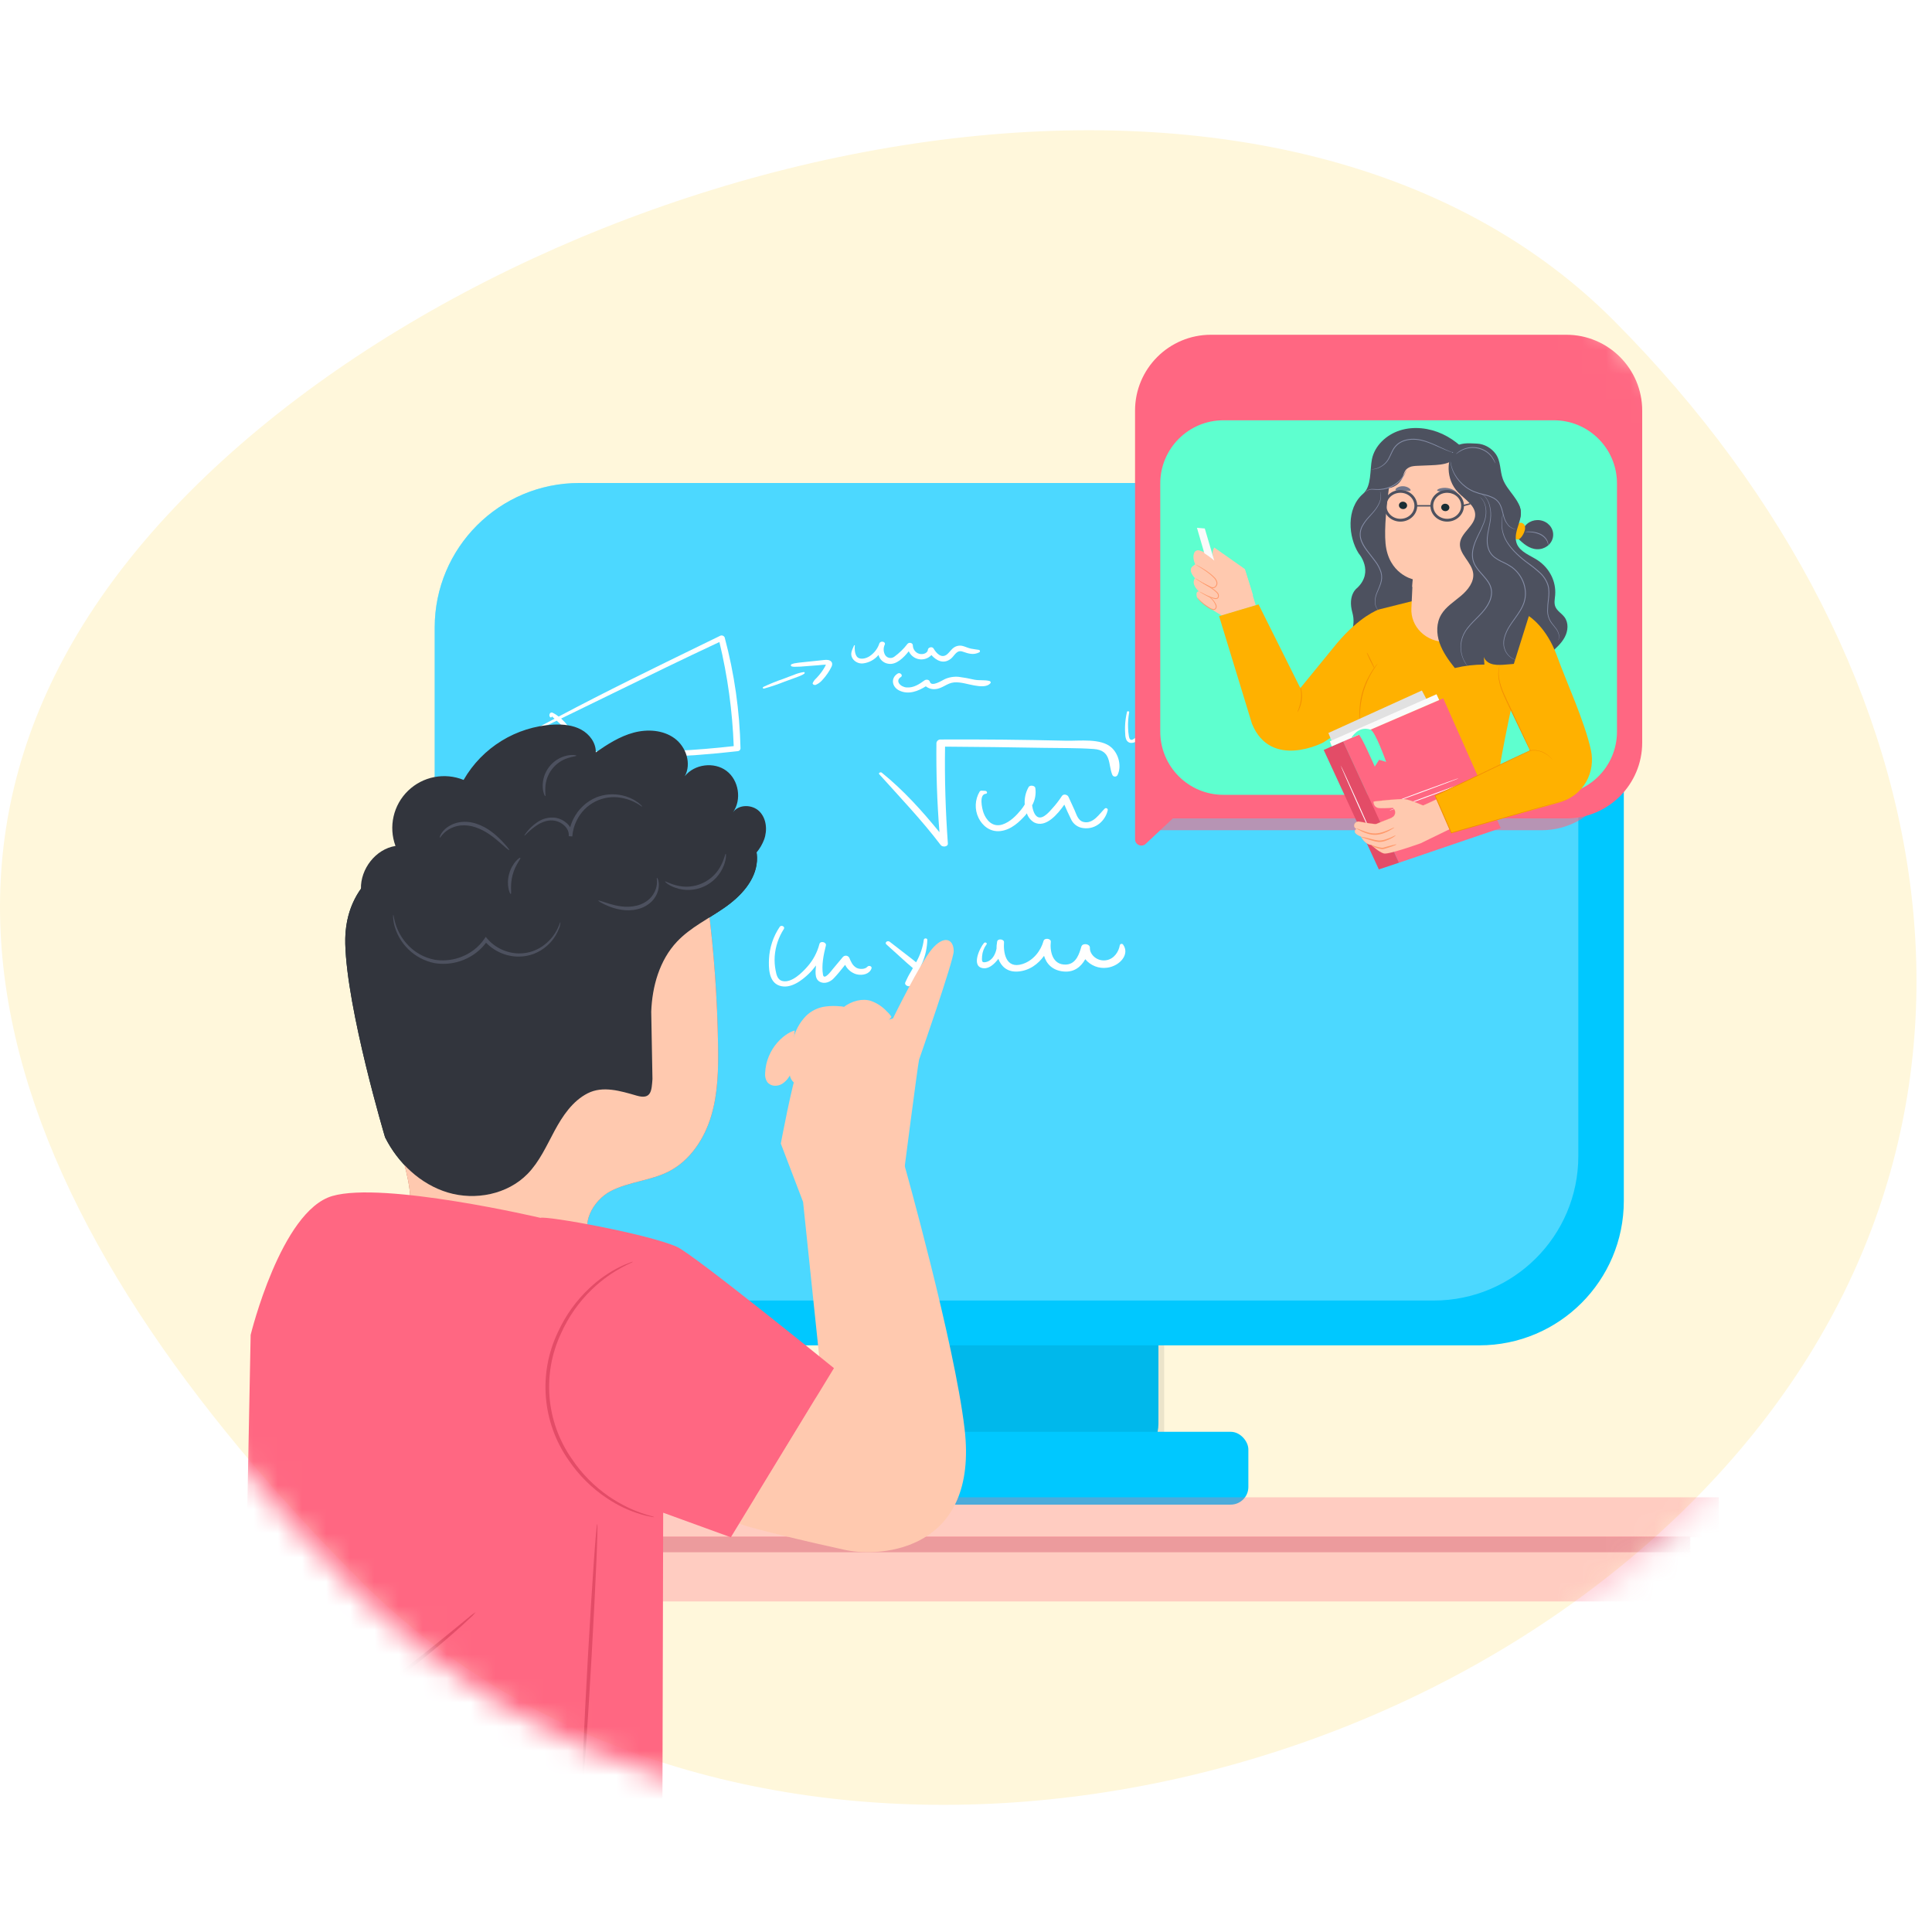 <svg width="80" height="80" viewBox="0 0 80 80" fill="none" xmlns="http://www.w3.org/2000/svg">
<path d="M66.832 13.282C81.17 27.682 84.438 47.754 70.1 62.155C55.763 76.555 29.247 79.837 14.909 65.437C0.572 51.036 -6.487 34.769 7.854 20.368C22.196 5.968 52.495 -1.123 66.832 13.282Z" fill="#FFF7DB"/>
<mask id="mask0" mask-type="alpha" maskUnits="userSpaceOnUse" x="0" y="6" width="80" height="70">
<path d="M66.832 13.889C81.17 28.289 84.438 48.361 70.1 62.761C55.763 77.162 29.247 80.444 14.909 66.043C0.572 51.643 -6.487 35.375 7.854 20.975C22.196 6.574 52.495 -0.516 66.832 13.889Z" fill="#EAF8FF"/>
</mask>
<g mask="url(#mask0)">
<rect x="37.27" y="50.753" width="10.698" height="9.836" rx="1.636" fill="#00C8FF"/>
<rect opacity="0.1" x="37.034" y="52.033" width="11.171" height="10.271" rx="1.636" fill="black" fill-opacity="0.8"/>
<rect x="18" y="20" width="49.239" height="35.708" rx="5.983" fill="#00C8FF"/>
<rect x="33.548" y="59.288" width="18.144" height="3.015" rx="0.73" fill="#00C8FF"/>
<rect x="18" y="20" width="47.355" height="33.852" rx="5.983" fill="white" fill-opacity="0.3"/>
<path d="M46.017 30.948C45.58 30.563 44.714 30.684 44.14 30.671C42.413 30.631 40.685 30.611 38.958 30.621C38.868 30.613 38.788 30.676 38.775 30.765C38.761 31.998 38.803 33.23 38.901 34.46C38.191 33.588 37.421 32.729 36.513 31.995C36.462 31.954 36.362 32.008 36.408 32.059C37.277 33.027 38.176 33.967 38.951 34.99C39.028 35.092 39.259 35.066 39.249 34.928C39.154 33.593 39.11 32.254 39.133 30.917C40.504 30.927 41.874 30.941 43.244 30.967C43.921 30.979 44.609 30.967 45.284 31.014C46.042 31.066 45.877 31.66 46.061 32.091C46.082 32.131 46.122 32.156 46.167 32.157C46.211 32.158 46.253 32.134 46.274 32.094C46.448 31.745 46.334 31.227 46.017 30.948Z" fill="white"/>
<path d="M45.746 33.481C45.535 33.682 45.268 34.136 44.862 34.035C44.629 33.976 44.568 33.701 44.493 33.54C44.409 33.358 44.326 33.176 44.243 32.994C44.202 32.904 44.039 32.859 43.972 32.96C43.855 33.139 43.725 33.309 43.581 33.467C43.477 33.582 43.213 33.913 42.996 33.84C42.825 33.781 42.76 33.508 42.738 33.349C42.861 33.13 42.908 32.875 42.87 32.626C42.853 32.525 42.645 32.496 42.592 32.592C42.468 32.81 42.412 33.062 42.432 33.312C42.388 33.388 42.338 33.459 42.283 33.527C42.098 33.756 41.829 34.038 41.507 34.141C41.083 34.276 40.823 33.934 40.722 33.645C40.666 33.485 40.53 32.898 40.815 32.87C40.903 32.861 40.878 32.753 40.798 32.748C40.747 32.745 40.696 32.742 40.645 32.739C40.615 32.737 40.586 32.751 40.567 32.775C40.367 33.107 40.349 33.518 40.519 33.867C40.669 34.178 40.987 34.464 41.43 34.412C41.875 34.359 42.216 34.027 42.467 33.748C42.486 33.725 42.501 33.701 42.52 33.678C42.571 33.837 42.679 33.971 42.823 34.056C43.304 34.298 43.796 33.713 44.072 33.318C44.159 33.516 44.245 33.714 44.343 33.908C44.43 34.114 44.621 34.259 44.843 34.288C45.401 34.368 45.785 33.943 45.87 33.543C45.873 33.512 45.856 33.484 45.829 33.47C45.802 33.456 45.769 33.461 45.746 33.481Z" fill="white"/>
<path d="M48.23 30.157C48.154 30.104 48.063 30.078 47.97 30.083C47.877 30.078 47.785 30.061 47.696 30.033C47.569 29.991 47.443 29.898 47.428 29.781C47.42 29.666 47.205 29.66 47.207 29.777C47.208 29.786 47.212 29.793 47.212 29.801L47.211 29.802C47.243 29.956 47.237 30.116 47.194 30.268C47.168 30.346 47.128 30.419 47.076 30.482C47.032 30.535 46.935 30.634 46.851 30.635C46.77 30.635 46.753 30.528 46.744 30.478C46.725 30.369 46.715 30.258 46.711 30.146C46.702 29.926 46.718 29.706 46.758 29.489C46.766 29.446 46.676 29.434 46.666 29.477C46.618 29.68 46.591 29.888 46.585 30.096C46.582 30.201 46.585 30.305 46.594 30.408C46.594 30.486 46.611 30.564 46.641 30.636C46.673 30.701 46.733 30.747 46.804 30.761C46.904 30.771 47.003 30.741 47.08 30.677C47.209 30.587 47.307 30.458 47.358 30.308C47.379 30.244 47.395 30.179 47.405 30.113C47.446 30.143 47.489 30.169 47.536 30.19C47.645 30.236 47.761 30.267 47.88 30.28C48 30.295 48.13 30.312 48.228 30.239C48.241 30.23 48.248 30.215 48.249 30.199C48.249 30.183 48.242 30.167 48.23 30.157Z" fill="white"/>
<path d="M35.914 40.033C35.822 40.14 35.595 40.143 35.469 40.077C35.302 39.989 35.229 39.809 35.17 39.663C35.145 39.614 35.098 39.581 35.044 39.574C34.989 39.568 34.935 39.588 34.899 39.63C34.762 39.794 34.624 39.959 34.487 40.123C34.426 40.197 34.122 40.615 34.078 40.36C34.012 39.974 34.102 39.531 34.198 39.153C34.234 39.01 33.968 38.944 33.931 39.088C33.84 39.442 33.664 39.768 33.42 40.04C33.228 40.256 32.796 40.703 32.414 40.625C32.188 40.579 32.15 40.349 32.118 40.189C32.079 39.995 32.066 39.797 32.079 39.6C32.108 39.196 32.239 38.805 32.459 38.465C32.519 38.371 32.349 38.284 32.287 38.378C32.02 38.773 31.866 39.233 31.842 39.709C31.828 40.046 31.816 40.663 32.28 40.816C32.742 40.969 33.225 40.577 33.494 40.318C33.601 40.214 33.699 40.1 33.788 39.979C33.788 39.98 33.788 39.981 33.788 39.982C33.778 40.176 33.71 40.514 33.934 40.646C34.142 40.768 34.386 40.655 34.521 40.513C34.691 40.335 34.843 40.143 34.995 39.952C35.088 40.141 35.256 40.281 35.457 40.341C35.719 40.41 36.014 40.329 36.088 40.097C36.116 40.008 35.976 39.96 35.914 40.033Z" fill="white"/>
<path d="M38.648 40.443C38.591 40.374 38.523 40.314 38.448 40.264C38.371 40.201 38.294 40.138 38.217 40.075C38.189 40.052 38.16 40.029 38.131 40.005C38.152 39.954 38.177 39.904 38.197 39.853C38.322 39.556 38.39 39.238 38.398 38.916C38.398 38.839 38.261 38.838 38.253 38.914C38.21 39.229 38.108 39.533 37.953 39.811C37.947 39.823 37.94 39.835 37.934 39.847C37.877 39.801 37.822 39.755 37.765 39.711L36.841 38.996C36.751 38.926 36.619 39.03 36.702 39.105C36.991 39.366 37.28 39.626 37.568 39.887C37.644 39.955 37.722 40.02 37.8 40.087C37.774 40.132 37.75 40.176 37.725 40.221C37.634 40.368 37.554 40.522 37.485 40.681C37.435 40.812 37.675 40.904 37.757 40.78C37.848 40.632 37.927 40.478 37.995 40.32C38.002 40.304 38.008 40.289 38.015 40.273L38.218 40.446C38.293 40.51 38.367 40.596 38.47 40.626C38.604 40.664 38.705 40.537 38.648 40.443Z" fill="white"/>
<path d="M46.504 39.112C46.486 39.089 46.456 39.078 46.427 39.084C46.398 39.089 46.376 39.111 46.368 39.14C46.329 39.389 46.149 39.693 45.829 39.757C45.45 39.833 45.117 39.541 45.13 39.243C45.136 39.079 44.824 39.033 44.776 39.199C44.697 39.469 44.571 39.915 44.154 39.94C43.558 39.975 43.47 39.347 43.512 39C43.529 38.859 43.249 38.823 43.211 38.961C43.104 39.348 42.806 39.771 42.334 39.92C41.631 40.142 41.544 39.411 41.574 39.018C41.582 38.887 41.323 38.849 41.291 38.982C41.289 38.992 41.289 39.003 41.287 39.013H41.285C41.286 39.016 41.285 39.02 41.285 39.023C41.269 39.109 41.262 39.196 41.264 39.283C41.224 39.481 41.128 39.687 40.952 39.789C40.88 39.831 40.748 39.869 40.693 39.83C40.645 39.797 40.663 39.654 40.666 39.592C40.68 39.415 40.744 39.246 40.851 39.104C40.893 39.045 40.79 38.996 40.743 39.05C40.573 39.244 40.18 40.053 40.738 40.094C40.979 40.112 41.194 39.885 41.312 39.74C41.323 39.727 41.33 39.714 41.339 39.701C41.453 40.01 41.701 40.259 42.147 40.229C42.625 40.196 42.991 39.916 43.232 39.579C43.328 39.907 43.576 40.186 44.046 40.228C44.495 40.268 44.768 40.018 44.939 39.719C45.161 39.987 45.506 40.12 45.851 40.07C46.371 39.998 46.795 39.514 46.504 39.112Z" fill="white"/>
<path fill-rule="evenodd" clip-rule="evenodd" d="M29.927 26.321C29.962 26.333 29.991 26.359 30.007 26.393C30.409 27.895 30.629 29.441 30.663 30.995C30.657 31.051 30.614 31.095 30.559 31.103C28.383 31.355 26.189 31.429 24.001 31.323C24 31.355 23.998 31.388 23.994 31.42C23.962 31.592 23.845 31.822 23.587 31.772C23.57 31.771 23.556 31.759 23.551 31.743C23.546 31.726 23.552 31.709 23.565 31.698C23.687 31.605 23.763 31.463 23.773 31.31C22.823 31.254 21.88 31.163 20.951 31.02C20.916 31.014 20.887 30.99 20.875 30.957C20.863 30.923 20.87 30.886 20.893 30.859C20.917 30.832 20.953 30.82 20.988 30.828C21.914 30.924 22.837 31.009 23.763 31.067C23.735 30.924 23.693 30.785 23.637 30.651C23.553 30.446 23.438 30.255 23.296 30.085C23.221 29.998 23.14 29.917 23.053 29.842C22.957 29.888 22.861 29.935 22.766 29.982C22.645 30.041 22.524 30.101 22.402 30.159C22.344 30.187 22.297 30.115 22.352 30.085C22.47 30.02 22.59 29.957 22.71 29.895C22.794 29.851 22.878 29.806 22.962 29.762C22.925 29.729 22.888 29.696 22.851 29.663L22.849 29.667C22.858 29.704 22.801 29.723 22.776 29.692C22.739 29.645 22.739 29.578 22.778 29.532C22.804 29.503 22.846 29.494 22.882 29.512C22.971 29.555 23.056 29.609 23.133 29.671C25.093 28.63 27.106 27.649 29.114 26.671C29.349 26.556 29.585 26.442 29.82 26.327C29.853 26.311 29.892 26.308 29.927 26.321ZM23.99 31.081C24.552 31.113 25.115 31.138 25.682 31.143C27.252 31.154 28.822 31.071 30.382 30.895C30.328 29.442 30.129 27.998 29.789 26.585C28.304 27.277 26.838 27.995 25.372 28.712C24.661 29.06 23.949 29.408 23.236 29.753C23.334 29.844 23.425 29.941 23.509 30.045C23.675 30.246 23.805 30.474 23.893 30.719C23.937 30.836 23.969 30.957 23.99 31.081Z" fill="white"/>
<path d="M33.282 27.829C33.136 27.85 32.994 27.891 32.859 27.95C32.72 27.999 32.584 28.053 32.447 28.106C32.161 28.202 31.88 28.316 31.607 28.445C31.566 28.466 31.588 28.524 31.639 28.512C31.928 28.432 32.213 28.336 32.491 28.224C32.629 28.174 32.769 28.126 32.906 28.073C33.04 28.02 33.202 27.975 33.31 27.889C33.321 27.878 33.325 27.862 33.318 27.848C33.312 27.834 33.297 27.826 33.282 27.829Z" fill="white"/>
<path d="M34.369 27.356C34.272 27.303 34.148 27.327 34.042 27.338C33.902 27.353 33.762 27.367 33.622 27.382C33.482 27.397 33.342 27.411 33.202 27.426C33.132 27.433 33.063 27.44 32.994 27.452C32.919 27.458 32.846 27.475 32.776 27.503C32.73 27.529 32.737 27.581 32.789 27.598C32.844 27.611 32.9 27.614 32.956 27.609C33.016 27.609 33.076 27.608 33.136 27.604C33.257 27.595 33.377 27.585 33.498 27.576L33.859 27.549C33.969 27.54 34.086 27.522 34.197 27.524L34.2 27.524C34.184 27.561 34.166 27.596 34.145 27.631C34.1 27.709 34.051 27.783 33.997 27.855C33.944 27.925 33.888 27.992 33.828 28.056C33.796 28.089 33.761 28.121 33.731 28.155C33.702 28.192 33.677 28.232 33.657 28.274C33.624 28.336 33.723 28.381 33.783 28.357C33.891 28.31 33.985 28.238 34.06 28.148C34.135 28.067 34.204 27.981 34.266 27.89C34.326 27.803 34.38 27.712 34.427 27.617C34.473 27.526 34.48 27.417 34.369 27.356Z" fill="white"/>
<path d="M40.529 26.909C40.422 26.891 40.313 26.88 40.207 26.859C40.089 26.835 39.995 26.785 39.883 26.754C39.761 26.717 39.63 26.733 39.521 26.799C39.4 26.872 39.335 26.988 39.236 27.078C38.992 27.301 38.769 27.046 38.657 26.853C38.6 26.755 38.431 26.807 38.422 26.901C38.407 27.071 38.167 27.126 38.012 27.053C37.882 26.992 37.799 26.862 37.799 26.718C37.795 26.62 37.641 26.58 37.575 26.664C37.42 26.866 37.236 27.045 37.03 27.194C36.963 27.244 36.877 27.259 36.798 27.235C36.718 27.211 36.655 27.151 36.627 27.073C36.575 26.949 36.579 26.809 36.638 26.688C36.68 26.568 36.47 26.522 36.416 26.634C36.345 26.854 36.202 27.042 36.011 27.17C35.864 27.27 35.588 27.342 35.473 27.177C35.394 27.062 35.38 26.859 35.397 26.729C35.399 26.713 35.371 26.711 35.365 26.725C35.292 26.907 35.184 27.064 35.297 27.258C35.39 27.405 35.559 27.488 35.732 27.471C35.985 27.442 36.216 27.316 36.377 27.12C36.426 27.314 36.588 27.458 36.786 27.485C37.117 27.541 37.424 27.226 37.63 26.967C37.708 27.141 37.868 27.265 38.057 27.297C38.245 27.329 38.437 27.264 38.568 27.125C38.768 27.351 39.07 27.52 39.376 27.274C39.53 27.15 39.61 26.896 39.861 26.982C40.099 27.064 40.302 27.134 40.544 27.015C40.567 27.006 40.581 26.981 40.578 26.956C40.575 26.931 40.554 26.912 40.529 26.909Z" fill="white"/>
<path d="M40.968 28.196C40.77 28.148 40.551 28.184 40.345 28.144C40.132 28.094 39.917 28.055 39.7 28.027C39.5 28.008 39.298 28.041 39.115 28.125C39.003 28.178 38.565 28.465 38.502 28.225C38.48 28.142 38.352 28.121 38.28 28.174C38.078 28.322 37.833 28.488 37.542 28.466C37.286 28.447 37.05 28.195 37.306 28.032C37.404 27.97 37.277 27.827 37.176 27.888C36.873 28.069 36.924 28.444 37.242 28.596C37.622 28.777 38.021 28.618 38.336 28.419C38.446 28.506 38.587 28.548 38.727 28.534C39.024 28.514 39.214 28.281 39.508 28.257C39.792 28.234 40.07 28.337 40.343 28.383C40.565 28.421 40.864 28.464 41.012 28.29C41.041 28.256 41.014 28.207 40.968 28.196Z" fill="white"/>
<path opacity="0.3" d="M14.997 96.243H14L17.368 65.625H20.142L14.997 96.243Z" fill="#E34C67"/>
<path d="M73.789 96.243H74.786L71.417 65.625H68.644L73.789 96.243Z" fill="#E34C67"/>
<rect opacity="0.3" x="15.793" y="63.63" width="54.2" height="2.683" fill="#FF6782"/>
<g style="mix-blend-mode:multiply" opacity="0.3">
<rect x="15.793" y="63.63" width="54.2" height="0.645" fill="#BF2449"/>
</g>
<rect opacity="0.3" x="14.613" y="62" width="56.56" height="1.656" fill="#FF6782"/>
<path d="M16.988 49.589C16.918 47.878 15.436 44.794 14.829 41.763C14.519 40.214 14.335 38.836 15.333 37.612C16.18 36.573 17.363 35.872 18.529 35.21C20.386 34.156 22.346 33.12 24.477 33.004C25.866 32.928 27.365 33.316 28.252 34.387C28.98 35.267 29.188 36.456 29.331 37.59C29.57 39.474 29.704 41.371 29.733 43.27C29.749 44.257 29.733 45.26 29.45 46.206C29.168 47.152 28.583 48.046 27.706 48.5C26.951 48.891 26.05 48.926 25.294 49.318C24.538 49.709 23.981 50.759 24.543 51.399L19.545 52.765L16.988 49.589Z" fill="#B66955"/>
<path d="M15.945 47.093C16.477 48.154 17.408 49.039 18.545 49.38C19.682 49.72 21.014 49.458 21.844 48.609C22.336 48.106 22.628 47.447 22.961 46.828C23.295 46.208 23.709 45.588 24.337 45.27C24.964 44.952 25.852 45.053 26.216 45.656C26.332 45.849 26.404 46.094 26.605 46.195C26.857 46.322 27.176 46.128 27.284 45.867C27.392 45.607 27.35 45.311 27.304 45.033C27.132 43.993 26.928 42.948 26.966 41.895C27.004 40.842 27.31 39.758 28.033 38.991C28.589 38.402 29.34 38.045 30.004 37.581C30.668 37.117 31.288 36.461 31.343 35.653C31.393 34.931 30.971 34.248 30.436 33.761C29.267 32.699 24.685 31.88 23.221 32.474C23.221 32.474 17.068 35.15 16.765 35.365C16.462 35.58 14.233 36.362 14.297 39.078C14.361 41.794 15.945 47.093 15.945 47.093Z" fill="#1A2E35"/>
<path d="M16.988 49.589C16.918 47.878 15.436 44.794 14.829 41.763C14.519 40.214 14.335 38.836 15.333 37.612C16.18 36.573 17.363 35.872 18.529 35.21C20.386 34.156 22.346 33.12 24.477 33.004C25.866 32.928 27.365 33.316 28.252 34.387C28.98 35.267 29.188 36.456 29.331 37.59C29.57 39.474 29.704 41.371 29.733 43.27C29.749 44.257 29.733 45.26 29.45 46.206C29.168 47.152 28.583 48.046 27.706 48.5C26.951 48.891 26.05 48.926 25.294 49.318C24.538 49.709 23.981 50.759 24.543 51.399L19.545 52.765L16.988 49.589Z" fill="#FFC9AF"/>
<path d="M31.445 33.598C31.151 33.304 30.588 33.295 30.351 33.637C30.721 33.114 30.594 32.304 30.081 31.919C29.568 31.534 28.756 31.638 28.356 32.14C28.643 31.623 28.41 30.922 27.933 30.573C27.456 30.224 26.805 30.184 26.234 30.338C25.663 30.491 25.155 30.817 24.67 31.155C24.682 30.763 24.413 30.401 24.068 30.213C23.724 30.025 23.317 29.987 22.925 30.004C21.374 30.087 19.971 30.949 19.197 32.295C18.409 31.976 17.507 32.152 16.896 32.744C16.286 33.335 16.082 34.231 16.376 35.029C15.553 35.159 14.924 35.983 14.946 36.804C14.56 37.347 14.274 38.081 14.297 39.078C14.361 41.794 15.945 47.093 15.945 47.093C16.477 48.154 17.408 49.039 18.545 49.38C19.682 49.72 21.014 49.458 21.844 48.609C22.336 48.106 22.628 47.447 22.961 46.828C23.295 46.208 23.709 45.588 24.337 45.27C24.964 44.952 25.689 45.172 26.364 45.368C26.98 45.547 26.98 45.148 27.017 44.681L26.966 41.895C27.004 40.842 27.31 39.758 28.033 38.991C28.589 38.402 29.34 38.045 30.004 37.581C30.668 37.117 31.288 36.461 31.343 35.653C31.35 35.535 31.344 35.417 31.327 35.3C31.46 35.141 31.566 34.96 31.64 34.765C31.782 34.374 31.739 33.893 31.445 33.598Z" fill="#32353D"/>
<path d="M23.207 38.182C23.203 38.285 23.179 38.385 23.135 38.477C23.031 38.74 22.866 38.975 22.653 39.161C22.331 39.45 21.914 39.611 21.481 39.611C20.937 39.611 20.42 39.376 20.062 38.965L20.181 38.959C20.056 39.144 19.902 39.308 19.725 39.444C19.234 39.823 18.607 39.981 17.995 39.881C17.158 39.714 16.498 39.07 16.311 38.238C16.292 38.15 16.281 38.061 16.278 37.971C16.276 37.91 16.278 37.878 16.283 37.877C16.297 37.876 16.306 38.005 16.368 38.224C16.458 38.531 16.614 38.816 16.824 39.057C17.131 39.417 17.553 39.66 18.018 39.744C18.591 39.829 19.174 39.677 19.633 39.325C19.797 39.198 19.94 39.047 20.057 38.876L20.113 38.793L20.177 38.869C20.506 39.248 20.98 39.47 21.482 39.479C21.886 39.485 22.279 39.345 22.589 39.085C22.798 38.914 22.967 38.699 23.086 38.456C23.169 38.283 23.195 38.179 23.207 38.182Z" fill="#4D515F"/>
<path d="M27.203 36.345C27.214 36.334 27.33 36.521 27.259 36.839C27.215 37.021 27.122 37.189 26.99 37.323C26.826 37.484 26.62 37.596 26.396 37.648C25.921 37.764 25.485 37.637 25.207 37.527C24.924 37.412 24.767 37.309 24.775 37.292C24.785 37.271 24.959 37.339 25.242 37.426C25.523 37.508 25.932 37.607 26.36 37.501C26.558 37.456 26.741 37.36 26.892 37.223C27.012 37.109 27.103 36.967 27.156 36.81C27.246 36.536 27.177 36.35 27.203 36.345Z" fill="#4D515F"/>
<path d="M30.051 35.352C30.067 35.352 30.084 35.549 29.971 35.84C29.66 36.64 28.769 37.047 27.96 36.759C27.666 36.654 27.528 36.512 27.539 36.5C27.553 36.479 27.709 36.585 27.991 36.657C28.744 36.866 29.539 36.503 29.874 35.797C30.004 35.536 30.026 35.348 30.051 35.352Z" fill="#4D515F"/>
<path d="M26.592 33.398C26.576 33.426 26.305 33.139 25.73 33.037C24.973 32.896 24.216 33.279 23.881 33.972C23.777 34.178 23.715 34.402 23.698 34.632L23.551 34.62C23.582 34.293 23.269 34.045 22.999 33.99C22.721 33.926 22.457 34.036 22.272 34.146C21.898 34.388 21.734 34.619 21.715 34.6C21.709 34.594 21.744 34.535 21.823 34.437C21.938 34.295 22.071 34.17 22.22 34.066C22.451 33.894 22.741 33.822 23.026 33.864C23.199 33.899 23.358 33.981 23.485 34.102C23.634 34.239 23.712 34.434 23.698 34.635L23.551 34.624C23.566 34.373 23.632 34.128 23.746 33.904C23.946 33.505 24.281 33.19 24.693 33.017C25.029 32.885 25.397 32.855 25.75 32.932C25.985 32.981 26.208 33.078 26.403 33.218C26.539 33.319 26.597 33.392 26.592 33.398Z" fill="#4D515F"/>
<path d="M23.865 31.292C23.865 31.316 23.726 31.32 23.523 31.387C22.981 31.554 22.603 32.045 22.581 32.612C22.569 32.826 22.601 32.961 22.578 32.967C22.561 32.973 22.49 32.845 22.474 32.612C22.437 31.977 22.872 31.411 23.495 31.283C23.724 31.239 23.867 31.274 23.865 31.292Z" fill="#4D515F"/>
<path d="M18.21 34.686C18.194 34.685 18.241 34.467 18.508 34.264C18.664 34.149 18.846 34.074 19.038 34.044C19.272 34.011 19.511 34.034 19.734 34.111C20.211 34.27 20.546 34.583 20.765 34.805C20.983 35.033 21.101 35.187 21.087 35.201C21.071 35.217 20.925 35.087 20.691 34.882C20.457 34.683 20.126 34.4 19.687 34.255C19.485 34.185 19.27 34.16 19.057 34.182C18.884 34.203 18.717 34.261 18.569 34.352C18.313 34.512 18.232 34.7 18.21 34.686Z" fill="#4D515F"/>
<path d="M21.151 37.017C21.116 37.037 20.954 36.661 21.079 36.198C21.199 35.733 21.526 35.486 21.546 35.521C21.578 35.552 21.331 35.819 21.225 36.236C21.111 36.652 21.194 37.006 21.151 37.017Z" fill="#4D515F"/>
<path d="M37.45 48.237L33.237 49.607L34.045 57.351L33.747 57.94L30.617 63.074C30.561 63.163 33.792 63.922 35.011 64.183C36.529 64.507 40.536 64.183 39.94 59.151C39.519 55.593 37.45 48.237 37.45 48.237Z" fill="#FFC9AF"/>
<path d="M32.908 42.679C32.233 43.017 31.792 43.693 31.756 44.447C31.745 44.55 31.765 44.654 31.813 44.746C31.915 44.908 32.154 44.932 32.326 44.85C32.499 44.769 32.621 44.611 32.736 44.459" fill="#FFC9AF"/>
<g style="mix-blend-mode:multiply">
<path d="M32.736 44.459C32.744 44.465 32.722 44.512 32.671 44.591C32.598 44.708 32.5 44.807 32.384 44.881C32.297 44.933 32.197 44.96 32.095 44.958C31.97 44.959 31.851 44.903 31.771 44.806C31.699 44.696 31.668 44.563 31.683 44.432C31.688 44.304 31.705 44.178 31.734 44.053C31.838 43.615 32.082 43.224 32.428 42.937C32.695 42.722 32.903 42.664 32.908 42.679C32.92 42.702 32.734 42.793 32.499 43.017C32.195 43.308 31.981 43.679 31.882 44.088C31.855 44.203 31.838 44.32 31.831 44.438C31.816 44.536 31.834 44.637 31.883 44.723C31.986 44.862 32.209 44.854 32.333 44.787C32.443 44.726 32.541 44.648 32.625 44.554C32.689 44.488 32.728 44.452 32.736 44.459Z" fill="#FFC9AF"/>
</g>
<path d="M35.38 42.697C35.38 42.697 33.306 43.526 33.051 44.194C32.796 44.862 32.332 47.353 32.332 47.353L33.252 49.765L37.379 48.942C37.379 48.942 38.012 44.024 38.057 43.878C38.057 43.878 39.494 39.762 39.491 39.384C39.487 38.874 39.086 38.707 38.587 39.301C38.089 39.896 36.977 42.168 36.977 42.168L35.38 42.697Z" fill="#FFC9AF"/>
<path d="M34.993 41.709C34.573 41.684 34.131 41.677 33.757 41.87C33.398 42.056 33.148 42.409 33.003 42.787C32.859 43.164 32.808 43.571 32.758 43.972C32.721 44.274 32.708 44.638 32.952 44.819C33.075 44.91 33.236 44.93 33.376 44.871C33.517 44.813 33.617 44.685 33.639 44.534" fill="#FFC9AF"/>
<g style="mix-blend-mode:multiply">
<path d="M33.638 44.534C33.646 44.533 33.659 44.621 33.579 44.748C33.528 44.825 33.455 44.885 33.369 44.919C33.252 44.964 33.121 44.961 33.006 44.912C32.866 44.848 32.76 44.727 32.717 44.579C32.672 44.421 32.658 44.255 32.675 44.092C32.703 43.732 32.76 43.375 32.846 43.024C32.935 42.664 33.117 42.333 33.376 42.067C33.595 41.852 33.878 41.716 34.182 41.677C34.38 41.651 34.58 41.648 34.779 41.669C34.852 41.669 34.925 41.682 34.993 41.709C34.994 41.74 34.679 41.701 34.2 41.782C33.924 41.831 33.67 41.965 33.474 42.166C33.24 42.419 33.074 42.729 32.992 43.065C32.909 43.406 32.849 43.753 32.814 44.103C32.795 44.249 32.802 44.398 32.836 44.541C32.865 44.659 32.943 44.758 33.05 44.815C33.215 44.896 33.414 44.853 33.532 44.713C33.572 44.656 33.607 44.596 33.638 44.534Z" fill="#FFC9AF"/>
</g>
<path d="M36.914 42.11C36.648 41.842 36.36 41.562 35.992 41.482C35.593 41.396 35.172 41.569 34.87 41.845C34.569 42.12 34.368 42.486 34.189 42.853C34.039 43.158 33.9 43.469 33.772 43.785C33.696 43.952 33.645 44.129 33.621 44.311C33.597 44.495 33.648 44.68 33.763 44.826C33.944 45.035 34.278 45.063 34.525 44.938C34.768 44.799 34.948 44.572 35.03 44.305" fill="#FFC9AF"/>
<g style="mix-blend-mode:multiply">
<path d="M35.03 44.305C35.037 44.307 35.022 44.412 34.933 44.581C34.809 44.834 34.572 45.012 34.295 45.06C34.095 45.092 33.892 45.032 33.742 44.895C33.586 44.724 33.517 44.49 33.556 44.261C33.597 44.028 33.672 43.802 33.778 43.59C33.876 43.37 33.977 43.143 34.081 42.909C34.293 42.45 34.545 42.005 34.91 41.72C35.269 41.434 35.721 41.337 36.059 41.444C36.315 41.534 36.545 41.686 36.727 41.886C36.801 41.951 36.864 42.026 36.914 42.11C36.832 42.059 36.756 41.998 36.687 41.93C36.499 41.755 36.275 41.625 36.031 41.547C35.726 41.464 35.324 41.561 34.997 41.829C34.667 42.096 34.428 42.518 34.217 42.975C34.114 43.205 34.013 43.429 33.915 43.647C33.812 43.847 33.738 44.059 33.695 44.279C33.657 44.466 33.708 44.661 33.831 44.806C33.952 44.92 34.118 44.975 34.283 44.954C34.597 44.923 34.784 44.694 34.882 44.551C34.983 44.398 35.018 44.3 35.03 44.305Z" fill="#FFC9AF"/>
</g>
<path d="M35.462 45.874C35.371 45.403 35.281 44.931 35.19 44.459C34.667 44.376 34.174 44.164 33.754 43.843C33.614 43.469 33.81 43.233 34.324 43.088C34.839 42.944 36.491 43.182 36.672 43.28C37.303 43.621 37.378 44.503 37.469 45.215" fill="#FFC9AF"/>
<g style="mix-blend-mode:multiply">
<path d="M37.468 45.215C37.432 45.106 37.408 44.994 37.396 44.881C37.352 44.578 37.278 44.279 37.176 43.991C37.103 43.798 36.99 43.624 36.843 43.48C36.764 43.404 36.669 43.348 36.565 43.314C36.452 43.285 36.328 43.262 36.201 43.242C35.653 43.148 35.096 43.11 34.54 43.13C34.329 43.148 34.126 43.218 33.948 43.335C33.872 43.385 33.816 43.462 33.791 43.55C33.776 43.64 33.786 43.733 33.821 43.818L33.797 43.786C34.207 44.102 34.688 44.313 35.198 44.403L35.238 44.41L35.245 44.448C35.314 44.861 35.372 45.21 35.419 45.488C35.457 45.735 35.472 45.872 35.461 45.874C35.45 45.877 35.414 45.743 35.358 45.5C35.298 45.224 35.223 44.879 35.134 44.469L35.181 44.514C34.646 44.437 34.14 44.225 33.709 43.9L33.693 43.888L33.686 43.868C33.64 43.757 33.627 43.636 33.648 43.518C33.679 43.394 33.754 43.287 33.859 43.215C34.058 43.081 34.287 42.999 34.526 42.979C35.095 42.958 35.665 43 36.224 43.105C36.353 43.127 36.478 43.152 36.602 43.186C36.725 43.227 36.837 43.296 36.928 43.388C37.085 43.548 37.204 43.741 37.276 43.953C37.372 44.251 37.432 44.56 37.455 44.873C37.473 44.986 37.477 45.101 37.468 45.215Z" fill="#FFC9AF"/>
</g>
<g style="mix-blend-mode:multiply">
<path d="M35.029 45.38C35.026 45.403 34.876 45.393 34.642 45.428C34.028 45.512 33.489 45.883 33.193 46.427C33.077 46.633 33.033 46.777 33.01 46.772C32.992 46.768 33 46.611 33.097 46.38C33.364 45.762 33.96 45.351 34.632 45.322C34.883 45.313 35.032 45.362 35.029 45.38Z" fill="#FFC9AF"/>
</g>
<g style="mix-blend-mode:multiply">
<path d="M36.578 58.635C36.557 58.673 35.986 58.402 35.268 58.1C34.551 57.796 33.957 57.577 33.97 57.535C33.982 57.497 34.602 57.654 35.327 57.961C36.052 58.266 36.597 58.6 36.578 58.635Z" fill="#FFC9AF"/>
</g>
<path d="M22.377 50.428C22.643 50.339 26.818 51.09 28.032 51.63C28.719 51.935 34.532 56.652 34.532 56.652L30.262 63.656L27.461 62.638L27.429 74.89L10 74.844L10.379 55.276C10.379 55.276 11.63 50.145 13.757 49.525C15.884 48.904 22.377 50.428 22.377 50.428Z" fill="#FF6782"/>
<path d="M27.081 62.821C27.032 62.821 26.984 62.814 26.938 62.8C26.802 62.776 26.667 62.744 26.535 62.703C26.045 62.557 25.58 62.338 25.155 62.054C24.52 61.636 23.973 61.096 23.547 60.465C22.448 58.903 22.28 56.869 23.108 55.148C23.425 54.456 23.875 53.833 24.433 53.316C24.806 52.966 25.229 52.674 25.688 52.449C25.811 52.388 25.939 52.334 26.069 52.288C26.113 52.267 26.159 52.252 26.207 52.244C26.232 52.283 25.432 52.508 24.507 53.394C23.971 53.911 23.539 54.526 23.235 55.205C22.443 56.885 22.606 58.86 23.663 60.387C24.075 61.008 24.602 61.544 25.215 61.966C26.273 62.687 27.099 62.778 27.081 62.821Z" fill="#E34C67"/>
<path d="M24.115 74.016C24.073 74.013 24.177 71.569 24.347 68.556C24.517 65.542 24.689 63.101 24.73 63.103C24.772 63.106 24.668 65.55 24.498 68.564C24.328 71.577 24.157 74.018 24.115 74.016Z" fill="#E34C67"/>
<path d="M19.695 66.759C19.622 66.853 19.54 66.939 19.449 67.014C19.285 67.172 19.041 67.393 18.734 67.662C18.122 68.198 17.254 68.915 16.259 69.658C15.263 70.402 14.329 71.03 13.641 71.465C13.296 71.682 13.015 71.853 12.817 71.966C12.719 72.031 12.613 72.086 12.502 72.128C12.589 72.047 12.684 71.976 12.786 71.916C13 71.77 13.266 71.59 13.582 71.375C14.254 70.919 15.175 70.278 16.169 69.537C17.161 68.796 18.037 68.095 18.665 67.58C18.961 67.338 19.21 67.134 19.41 66.97C19.497 66.889 19.592 66.819 19.695 66.759V66.759Z" fill="#E34C67"/>
<g opacity="0.6" filter="url(#filter0_f)">
<path d="M48.044 31.289C48.044 29.555 49.449 28.149 51.184 28.149H63.842C65.562 28.149 66.956 29.543 66.956 31.263C66.956 32.983 65.562 34.377 63.842 34.377H48.044V31.289Z" fill="#FF6782"/>
</g>
<path fill-rule="evenodd" clip-rule="evenodd" d="M50.14 13.862C48.406 13.862 47 15.268 47 17.002V33.889H64.86C66.594 33.889 68 32.483 68 30.748V17.002C68 15.268 66.594 13.862 64.86 13.862H50.14ZM47 33.889H48.565L47.441 34.942C47.273 35.098 47 34.98 47 34.751V33.889Z" fill="#FF6782"/>
<path d="M48.044 20.02C48.044 18.575 49.215 17.403 50.66 17.403H64.34C65.785 17.403 66.956 18.575 66.956 20.02V30.295C66.956 31.74 65.785 32.912 64.34 32.912H50.66C49.215 32.912 48.044 31.74 48.044 30.295V20.02Z" fill="#5EFFCF"/>
<path d="M63.099 21.855C63.249 21.591 63.583 21.47 63.884 21.57C64.185 21.67 64.363 21.961 64.302 22.254C64.241 22.548 63.96 22.755 63.641 22.742C63.323 22.729 63.066 22.505 62.849 22.287" fill="#4D515F"/>
<path d="M62.846 21.744C62.852 21.712 62.873 21.684 62.902 21.666C62.931 21.647 62.967 21.641 63.001 21.648C63.07 21.665 63.124 21.716 63.141 21.781C63.156 21.846 63.153 21.913 63.132 21.976C63.104 22.075 63.055 22.167 62.989 22.249C62.944 22.304 62.871 22.359 62.802 22.334C62.729 22.307 62.718 22.216 62.725 22.143C62.742 21.977 62.793 21.816 62.875 21.669" fill="#FFB100"/>
<path d="M61.052 19.101C60.712 18.634 60.269 18.223 59.729 17.972C59.189 17.721 58.545 17.641 57.973 17.821C57.401 18.001 56.921 18.459 56.809 19.015C56.721 19.454 56.797 20.139 56.446 20.443C55.727 21.064 55.835 22.241 56.258 22.913C56.258 22.913 56.912 23.653 56.206 24.338C56.206 24.338 55.79 24.614 55.998 25.363C56.323 26.531 54.902 27.18 55.761 26.999L58.635 26.702L58.957 23.653" fill="#4D515F"/>
<path d="M62.749 20.746C62.929 20.87 62.992 21.099 62.975 21.308C62.959 21.517 62.876 21.715 62.819 21.917C62.762 22.119 62.731 22.34 62.816 22.534C62.96 22.865 63.37 22.999 63.682 23.206C64.17 23.537 64.44 24.08 64.396 24.643C64.382 24.805 64.342 24.974 64.405 25.125C64.477 25.297 64.666 25.401 64.78 25.552C64.959 25.789 64.932 26.121 64.794 26.381C64.657 26.641 64.426 26.845 64.199 27.044C63.138 26.181 61.956 25.459 60.686 24.897" fill="#4D515F"/>
<path d="M52 25.064L50.594 25.489C50.594 25.489 49.617 24.927 49.561 24.721C49.503 24.505 49.608 24.483 49.646 24.487C49.646 24.487 49.297 24.202 49.482 23.941C49.482 23.941 49.172 23.634 49.38 23.451L49.493 23.364C49.493 23.364 49.343 23.081 49.463 22.868C49.505 22.798 49.595 22.767 49.675 22.796L50.826 23.197L51.562 23.659L52 25.064Z" fill="#FFC9AF"/>
<path d="M50.281 23.219L49.888 21.883L49.563 21.855L49.871 22.915L50.281 23.219Z" fill="#FAFAFA"/>
<path d="M51.88 24.648L51.534 23.572L50.288 22.699C50.21 22.823 50.211 22.976 50.289 23.099C50.421 23.32 50.611 23.498 50.653 23.56C50.696 23.621 50.874 23.939 50.874 23.939C50.874 23.939 50.684 24.317 50.834 24.828" fill="#FFC9AF"/>
<g style="mix-blend-mode:multiply">
<path d="M50.834 24.828C50.832 24.807 50.828 24.786 50.822 24.766C50.817 24.746 50.812 24.721 50.808 24.691C50.802 24.661 50.797 24.626 50.794 24.587C50.784 24.493 50.784 24.399 50.794 24.305C50.806 24.181 50.837 24.06 50.887 23.945L50.89 23.939L50.887 23.933C50.837 23.847 50.785 23.756 50.729 23.659C50.715 23.635 50.701 23.611 50.687 23.586C50.68 23.573 50.673 23.561 50.665 23.549C50.656 23.536 50.646 23.524 50.637 23.513C50.597 23.469 50.557 23.423 50.517 23.377C50.432 23.282 50.358 23.18 50.295 23.072C50.231 22.957 50.234 22.82 50.303 22.709L50.276 22.713C50.31 22.737 50.347 22.762 50.383 22.788C50.804 23.081 51.196 23.355 51.525 23.583L51.519 23.576C51.625 23.897 51.713 24.164 51.776 24.356C51.807 24.447 51.832 24.519 51.85 24.573C51.859 24.595 51.865 24.614 51.871 24.629C51.866 24.632 51.864 24.637 51.866 24.642C51.868 24.647 51.874 24.65 51.88 24.648C51.885 24.647 51.888 24.642 51.887 24.636C51.886 24.631 51.881 24.628 51.876 24.628C51.871 24.612 51.866 24.593 51.859 24.57C51.843 24.516 51.821 24.442 51.794 24.351C51.734 24.159 51.65 23.89 51.549 23.567L51.548 23.563L51.543 23.56C51.216 23.33 50.825 23.055 50.406 22.76C50.369 22.734 50.333 22.709 50.299 22.685L50.282 22.673L50.272 22.689C50.196 22.811 50.192 22.962 50.262 23.087C50.327 23.197 50.403 23.301 50.489 23.398C50.531 23.444 50.571 23.489 50.61 23.533C50.62 23.544 50.629 23.555 50.637 23.566C50.645 23.578 50.652 23.59 50.659 23.602C50.674 23.627 50.688 23.651 50.702 23.675C50.758 23.77 50.811 23.861 50.861 23.946L50.861 23.933C50.811 24.052 50.78 24.176 50.771 24.303C50.763 24.398 50.765 24.494 50.778 24.589C50.782 24.624 50.788 24.659 50.795 24.693C50.8 24.718 50.806 24.743 50.814 24.768C50.819 24.788 50.825 24.809 50.834 24.828Z" fill="#FFC9AF"/>
</g>
<g style="mix-blend-mode:multiply">
<path d="M49.495 23.369C49.521 23.389 49.549 23.406 49.578 23.421C49.639 23.456 49.718 23.5 49.812 23.553C49.913 23.608 50.031 23.673 50.16 23.744C50.229 23.789 50.312 23.812 50.396 23.808C50.443 23.804 50.487 23.783 50.517 23.749C50.547 23.713 50.562 23.669 50.559 23.624C50.556 23.533 50.5 23.46 50.45 23.4C50.4 23.341 50.347 23.284 50.291 23.23C50.196 23.14 50.092 23.058 49.981 22.985C49.906 22.936 49.827 22.892 49.746 22.854C49.717 22.838 49.686 22.826 49.654 22.817C49.681 22.835 49.709 22.852 49.739 22.866C49.817 22.909 49.892 22.955 49.965 23.005C50.073 23.08 50.174 23.163 50.266 23.253C50.321 23.306 50.373 23.362 50.421 23.421C50.47 23.481 50.52 23.548 50.522 23.625C50.524 23.662 50.512 23.698 50.488 23.727C50.464 23.754 50.429 23.771 50.391 23.774C50.315 23.777 50.24 23.756 50.177 23.716C50.046 23.647 49.927 23.585 49.825 23.531C49.729 23.482 49.648 23.441 49.585 23.409C49.557 23.393 49.527 23.379 49.495 23.369H49.495Z" fill="#FFC9AF"/>
</g>
<path d="M49.482 23.941C49.505 23.962 49.529 23.981 49.556 23.997C49.605 24.03 49.676 24.077 49.767 24.133C49.873 24.199 49.982 24.26 50.094 24.315C50.127 24.334 50.164 24.346 50.202 24.353C50.245 24.358 50.289 24.348 50.323 24.323C50.392 24.27 50.423 24.186 50.406 24.104C50.386 24.027 50.345 23.957 50.285 23.901C50.234 23.849 50.179 23.8 50.122 23.755C50.025 23.678 49.922 23.607 49.815 23.543C49.724 23.487 49.648 23.446 49.596 23.418C49.57 23.401 49.542 23.388 49.512 23.377C49.536 23.397 49.561 23.414 49.588 23.429C49.645 23.465 49.715 23.51 49.8 23.563C49.904 23.63 50.004 23.702 50.099 23.779C50.155 23.825 50.208 23.873 50.258 23.924C50.312 23.976 50.35 24.04 50.369 24.11C50.384 24.179 50.358 24.25 50.301 24.296C50.274 24.315 50.24 24.324 50.207 24.32C50.173 24.314 50.14 24.303 50.11 24.286C49.983 24.227 49.873 24.165 49.781 24.112C49.694 24.061 49.622 24.019 49.564 23.985C49.538 23.968 49.511 23.953 49.482 23.941H49.482Z" fill="#FF9A6C"/>
<path d="M49.646 24.487C49.664 24.503 49.684 24.516 49.705 24.527C49.745 24.552 49.802 24.587 49.875 24.627C49.96 24.676 50.048 24.718 50.141 24.753C50.196 24.776 50.253 24.792 50.312 24.802C50.346 24.808 50.382 24.803 50.413 24.789C50.446 24.771 50.467 24.739 50.47 24.703C50.474 24.671 50.472 24.638 50.462 24.607C50.453 24.577 50.435 24.55 50.411 24.527C50.372 24.486 50.328 24.448 50.281 24.414C50.203 24.356 50.122 24.303 50.037 24.255C49.964 24.213 49.904 24.183 49.862 24.162C49.842 24.15 49.819 24.141 49.795 24.135C49.813 24.15 49.833 24.163 49.855 24.174C49.902 24.203 49.957 24.236 50.022 24.276C50.104 24.326 50.183 24.381 50.26 24.439C50.339 24.506 50.454 24.58 50.433 24.698C50.432 24.723 50.418 24.745 50.395 24.759C50.37 24.769 50.343 24.772 50.316 24.768C50.26 24.759 50.206 24.744 50.153 24.723C50.062 24.69 49.973 24.65 49.888 24.606C49.81 24.561 49.729 24.521 49.646 24.487H49.646Z" fill="#FF9A6C"/>
<path d="M49.575 24.736C49.583 24.756 49.594 24.774 49.608 24.791C49.642 24.838 49.68 24.883 49.722 24.924C49.784 24.986 49.852 25.043 49.924 25.094C49.964 25.123 50.008 25.152 50.054 25.181C50.101 25.214 50.155 25.239 50.212 25.255C50.244 25.263 50.279 25.259 50.309 25.244C50.337 25.229 50.359 25.205 50.369 25.175C50.385 25.123 50.379 25.067 50.352 25.019C50.314 24.941 50.263 24.869 50.201 24.806C50.159 24.763 50.111 24.727 50.058 24.698C50.039 24.686 50.018 24.678 49.996 24.674C50.141 24.759 50.254 24.884 50.32 25.032C50.343 25.073 50.348 25.12 50.334 25.164C50.319 25.209 50.268 25.234 50.219 25.221C50.167 25.206 50.118 25.183 50.074 25.152C50.028 25.124 49.985 25.096 49.944 25.068C49.873 25.019 49.805 24.965 49.741 24.907C49.633 24.807 49.581 24.732 49.575 24.736Z" fill="#FF9A6C"/>
<path d="M52.114 25.027L53.844 28.493L55.356 26.642C56.304 25.511 57.082 25.241 57.082 25.241L58.456 24.897L61.275 24.757L61.517 24.889L63.213 25.558C63.213 25.558 63.052 27.273 62.732 28.635C62.411 29.997 62.147 31.487 62.147 31.487C62.03 32.468 61.812 32.13 61.812 32.13L57.486 32.602L56.704 31.556C56.514 30.987 56.357 30.409 56.232 29.824V29.824L54.793 30.745C54.793 30.745 52.627 31.883 51.842 29.97L50.48 25.513L52.114 25.027Z" fill="#FFB100"/>
<path d="M56.321 29.895C56.324 29.862 56.324 29.828 56.321 29.794C56.319 29.761 56.317 29.722 56.317 29.675C56.317 29.629 56.315 29.577 56.318 29.519C56.322 29.383 56.334 29.247 56.354 29.113C56.402 28.782 56.499 28.46 56.642 28.155C56.7 28.031 56.765 27.909 56.838 27.791C56.867 27.74 56.899 27.697 56.924 27.657C56.95 27.617 56.973 27.584 56.993 27.558C57.015 27.531 57.034 27.502 57.05 27.472C57.025 27.496 57.002 27.522 56.981 27.55C56.96 27.576 56.934 27.608 56.907 27.646C56.879 27.685 56.846 27.728 56.815 27.779C56.739 27.896 56.67 28.017 56.61 28.142C56.462 28.449 56.364 28.774 56.319 29.108C56.301 29.244 56.292 29.381 56.292 29.518C56.29 29.577 56.294 29.63 56.296 29.676C56.298 29.723 56.302 29.762 56.306 29.795C56.308 29.829 56.313 29.862 56.321 29.895Z" fill="#F39003"/>
<path d="M56.602 27.021C56.589 27.026 56.651 27.176 56.738 27.356C56.825 27.536 56.904 27.678 56.913 27.674C56.923 27.67 56.859 27.521 56.772 27.341C56.728 27.252 56.688 27.171 56.657 27.113C56.642 27.081 56.624 27.05 56.602 27.021Z" fill="#F39003"/>
<path d="M53.721 29.489C53.756 29.447 53.783 29.4 53.802 29.35C53.907 29.112 53.938 28.851 53.892 28.597C53.886 28.545 53.871 28.493 53.847 28.445C53.835 28.447 53.903 28.683 53.866 28.976C53.833 29.269 53.71 29.485 53.721 29.489Z" fill="#F39003"/>
<path d="M57.532 20.053C57.636 19.311 58.372 18.498 59.923 18.836L61.446 19.3C61.685 19.339 61.852 19.543 61.831 19.769L61.265 25.383C61.196 26.063 60.586 26.583 59.856 26.583C59.469 26.583 59.1 26.435 58.833 26.173C58.566 25.911 58.425 25.559 58.442 25.197C58.475 24.523 58.499 23.981 58.498 23.985C58.498 23.985 57.494 23.763 57.373 22.509C57.312 21.886 57.418 20.876 57.532 20.053Z" fill="#FFC9AF"/>
<path d="M57.927 20.908C57.92 20.994 57.987 21.07 58.079 21.078C58.123 21.084 58.167 21.074 58.202 21.049C58.237 21.024 58.259 20.987 58.265 20.946C58.272 20.86 58.204 20.784 58.112 20.775C58.069 20.769 58.025 20.78 57.99 20.805C57.955 20.83 57.932 20.867 57.927 20.908Z" fill="#1A2E35"/>
<path d="M59.677 20.992C59.67 21.079 59.737 21.154 59.829 21.163C59.873 21.169 59.917 21.159 59.952 21.134C59.987 21.109 60.009 21.072 60.015 21.031C60.022 20.945 59.954 20.869 59.862 20.86C59.819 20.854 59.775 20.864 59.74 20.89C59.705 20.914 59.682 20.951 59.677 20.992Z" fill="#1A2E35"/>
<g style="mix-blend-mode:multiply">
<path d="M58.417 21.758C58.466 21.672 58.518 21.583 58.572 21.49C58.788 21.108 58.947 20.793 58.927 20.786C58.907 20.779 58.715 21.082 58.499 21.463C58.858 20.817 58.757 20.997 58.35 21.733C58.33 21.773 58.297 21.818 58.317 21.874C58.331 21.903 58.358 21.924 58.39 21.933C58.416 21.94 58.442 21.945 58.469 21.947C58.654 21.968 58.769 21.977 58.77 21.968C58.771 21.96 58.659 21.937 58.476 21.906" fill="#FFC9AF"/>
</g>
<g style="mix-blend-mode:multiply">
<path d="M58.498 23.985C59.122 24.032 59.747 23.918 60.305 23.653C60.305 23.653 59.794 24.5 58.477 24.301L58.498 23.985Z" fill="#FFC9AF"/>
</g>
<g style="mix-blend-mode:multiply">
<path d="M59.3 22.119C59.27 22.115 59.256 22.301 59.077 22.422C58.898 22.544 58.688 22.51 58.684 22.535C58.681 22.547 58.729 22.575 58.818 22.582C58.934 22.591 59.05 22.561 59.145 22.498C59.236 22.438 59.298 22.346 59.319 22.243C59.332 22.166 59.313 22.118 59.3 22.119Z" fill="#FFC9AF"/>
</g>
<path d="M59.509 20.308C59.524 20.355 59.708 20.345 59.921 20.382C60.134 20.416 60.303 20.486 60.334 20.446C60.349 20.427 60.322 20.381 60.255 20.331C60.074 20.208 59.842 20.169 59.626 20.226C59.545 20.251 59.503 20.285 59.509 20.308Z" fill="#71778B"/>
<path d="M57.785 20.291C57.814 20.332 57.943 20.3 58.095 20.308C58.247 20.31 58.373 20.351 58.405 20.312C58.419 20.293 58.402 20.253 58.349 20.213C58.201 20.113 58.004 20.106 57.849 20.196C57.793 20.233 57.772 20.272 57.785 20.291Z" fill="#71778B"/>
<path d="M60.272 18.931C60.023 19.305 59.339 19.249 58.87 19.281C58.758 19.289 58.644 19.285 58.533 19.301C58.42 19.312 58.314 19.358 58.234 19.433C58.135 19.535 58.117 19.682 58.06 19.808C57.947 20.05 57.698 20.211 57.417 20.224C57.339 20.227 57.248 20.21 57.212 20.145C57.194 20.098 57.192 20.047 57.208 20C57.275 19.675 57.349 19.344 57.53 19.06C57.74 18.733 58.076 18.494 58.468 18.391C58.856 18.291 59.791 18.343 60.145 18.522" fill="#4D515F"/>
<path d="M60.327 18.45C59.853 18.992 59.873 19.856 60.369 20.379C60.652 20.677 61.093 20.928 61.084 21.327C61.075 21.768 60.5 22.048 60.455 22.488C60.408 22.939 60.936 23.276 61 23.726C61.051 24.088 60.789 24.424 60.5 24.669C60.211 24.914 59.871 25.125 59.681 25.443C59.47 25.794 59.475 26.232 59.607 26.616C59.739 26.999 59.984 27.339 60.24 27.662C60.641 27.566 61.053 27.518 61.467 27.518C61.456 27.371 61.444 27.224 61.433 27.077C61.407 27.244 61.544 27.405 61.71 27.473C61.876 27.541 62.064 27.537 62.245 27.527C62.799 27.494 63.349 27.413 63.887 27.283C63.686 27.055 63.482 26.822 63.37 26.545C63.259 26.269 63.255 25.937 63.439 25.698C63.588 25.505 63.837 25.395 63.976 25.196C64.184 24.898 64.079 24.487 63.855 24.199C63.63 23.911 63.308 23.707 63.032 23.462C62.755 23.218 62.511 22.898 62.522 22.543C62.537 22.081 62.976 21.697 62.974 21.235C62.971 20.709 62.414 20.338 62.231 19.84C62.098 19.48 62.157 19.107 61.929 18.791C61.761 18.557 61.462 18.381 61.161 18.369C60.86 18.357 60.597 18.326 60.327 18.45" fill="#4D515F"/>
<path d="M63.145 22.022C63.206 22.03 63.268 22.034 63.33 22.035C63.476 22.041 63.62 22.074 63.754 22.13C63.885 22.19 63.992 22.288 64.057 22.411C64.079 22.463 64.097 22.518 64.109 22.574C64.114 22.558 64.115 22.542 64.112 22.526C64.109 22.483 64.099 22.441 64.081 22.401C64.02 22.268 63.91 22.161 63.77 22.099C63.632 22.04 63.482 22.009 63.331 22.01C63.269 22.006 63.206 22.01 63.145 22.022H63.145Z" fill="#858DA6"/>
<path d="M60.059 19.09C60.057 19.104 60.058 19.118 60.061 19.132C60.064 19.172 60.069 19.211 60.078 19.25C60.106 19.395 60.159 19.535 60.233 19.665C60.341 19.859 60.491 20.03 60.673 20.168C60.78 20.25 60.898 20.319 61.024 20.372C61.16 20.425 61.301 20.468 61.445 20.5C61.586 20.529 61.723 20.578 61.849 20.644C61.964 20.709 62.054 20.806 62.108 20.921C62.212 21.142 62.227 21.369 62.309 21.541C62.344 21.619 62.391 21.692 62.448 21.757C62.492 21.806 62.546 21.846 62.607 21.876C62.645 21.894 62.687 21.906 62.73 21.911C62.745 21.913 62.76 21.913 62.774 21.912C62.718 21.904 62.664 21.888 62.614 21.864C62.556 21.833 62.506 21.792 62.464 21.744C62.41 21.68 62.366 21.608 62.334 21.532C62.257 21.363 62.245 21.137 62.139 20.908C62.084 20.786 61.989 20.684 61.869 20.615C61.739 20.547 61.6 20.496 61.455 20.465C61.313 20.434 61.174 20.393 61.039 20.34C60.916 20.289 60.8 20.223 60.695 20.143C60.515 20.009 60.366 19.842 60.256 19.653C60.181 19.526 60.126 19.389 60.092 19.247C60.068 19.147 60.063 19.09 60.059 19.09Z" fill="#858DA6"/>
<path d="M56.563 20.374C56.58 20.354 56.599 20.336 56.62 20.32C56.682 20.282 56.755 20.265 56.829 20.271C56.876 20.272 56.927 20.278 56.984 20.282C57.183 20.295 57.383 20.262 57.566 20.186C57.798 20.09 57.992 19.928 58.12 19.723C58.158 19.661 58.19 19.596 58.214 19.529C58.225 19.505 58.232 19.479 58.234 19.453C58.195 19.541 58.149 19.627 58.097 19.71C57.893 20.017 57.547 20.216 57.162 20.249C57.103 20.254 57.044 20.256 56.986 20.253C56.93 20.25 56.878 20.245 56.829 20.246C56.751 20.242 56.673 20.265 56.611 20.309C56.595 20.322 56.581 20.337 56.571 20.355C56.564 20.366 56.562 20.373 56.563 20.374Z" fill="#858DA6"/>
<path d="M56.785 19.44C56.799 19.441 56.813 19.441 56.827 19.44C56.867 19.437 56.907 19.431 56.946 19.422C57.091 19.39 57.225 19.323 57.334 19.227C57.409 19.161 57.472 19.083 57.518 18.997C57.57 18.905 57.613 18.803 57.664 18.699C57.714 18.59 57.787 18.492 57.88 18.411C57.982 18.328 58.105 18.269 58.236 18.238C58.508 18.17 58.783 18.216 59.013 18.287C59.217 18.355 59.416 18.436 59.61 18.528C59.777 18.604 59.916 18.66 60.013 18.694C60.062 18.711 60.101 18.723 60.127 18.73C60.125 18.74 60.132 18.75 60.143 18.752C60.153 18.755 60.164 18.749 60.168 18.74C60.171 18.73 60.166 18.72 60.157 18.715C60.147 18.711 60.135 18.715 60.13 18.724C60.1 18.712 60.064 18.699 60.019 18.681C59.923 18.644 59.787 18.584 59.622 18.505C59.429 18.409 59.229 18.326 59.023 18.256C58.791 18.183 58.509 18.134 58.227 18.204C58.089 18.236 57.962 18.298 57.855 18.386C57.76 18.47 57.684 18.572 57.633 18.686C57.581 18.791 57.54 18.893 57.491 18.983C57.382 19.192 57.182 19.347 56.943 19.409C56.843 19.435 56.785 19.436 56.785 19.44Z" fill="#858DA6"/>
<path d="M61.915 19.192C61.913 19.166 61.907 19.142 61.897 19.118C61.873 19.053 61.841 18.991 61.801 18.933C61.529 18.527 60.963 18.394 60.517 18.63C60.453 18.663 60.393 18.704 60.34 18.751C60.319 18.767 60.301 18.786 60.286 18.807C60.362 18.748 60.444 18.697 60.53 18.652C60.965 18.436 61.505 18.564 61.779 18.947C61.832 19.025 61.878 19.106 61.915 19.192Z" fill="#858DA6"/>
<path d="M62.877 27.334C62.877 27.332 62.846 27.332 62.789 27.321C62.707 27.304 62.63 27.269 62.565 27.219C62.461 27.141 62.381 27.038 62.334 26.922C62.303 26.849 62.284 26.774 62.278 26.696C62.273 26.61 62.28 26.522 62.299 26.437C62.35 26.242 62.435 26.057 62.552 25.889C62.672 25.704 62.823 25.518 62.954 25.305C63.023 25.196 63.079 25.081 63.121 24.961C63.163 24.834 63.184 24.702 63.184 24.57C63.181 24.29 63.09 24.017 62.923 23.785C62.84 23.667 62.736 23.562 62.618 23.475C62.501 23.394 62.375 23.323 62.244 23.264C62.119 23.208 62.001 23.14 61.892 23.06C61.791 22.982 61.714 22.88 61.667 22.765C61.577 22.538 61.59 22.299 61.624 22.087C61.66 21.873 61.712 21.676 61.732 21.49C61.752 21.324 61.743 21.155 61.706 20.991C61.68 20.866 61.63 20.747 61.559 20.639C61.514 20.57 61.451 20.513 61.376 20.473C61.357 20.463 61.336 20.455 61.315 20.449C61.308 20.446 61.301 20.444 61.294 20.443C61.292 20.445 61.323 20.452 61.372 20.48C61.444 20.521 61.504 20.578 61.547 20.646C61.615 20.754 61.661 20.872 61.685 20.995C61.72 21.157 61.727 21.323 61.705 21.488C61.684 21.671 61.631 21.867 61.593 22.083C61.558 22.297 61.542 22.54 61.634 22.776C61.683 22.897 61.764 23.003 61.869 23.086C61.98 23.167 62.1 23.238 62.227 23.295C62.356 23.353 62.479 23.423 62.595 23.502C62.71 23.588 62.811 23.69 62.892 23.804C63.055 24.031 63.144 24.297 63.147 24.57C63.148 24.699 63.127 24.827 63.087 24.951C63.046 25.069 62.991 25.182 62.924 25.289C62.795 25.5 62.646 25.686 62.525 25.874C62.408 26.045 62.322 26.234 62.273 26.432C62.254 26.52 62.248 26.609 62.255 26.698C62.261 26.777 62.282 26.855 62.314 26.929C62.364 27.048 62.448 27.152 62.556 27.23C62.624 27.28 62.703 27.313 62.788 27.328C62.817 27.333 62.847 27.336 62.877 27.334Z" fill="#858DA6"/>
<path d="M57.103 25.292C57.048 25.242 57.007 25.181 56.981 25.114C56.932 24.985 56.931 24.775 57.03 24.546C57.076 24.43 57.138 24.307 57.184 24.166C57.209 24.093 57.224 24.017 57.229 23.941C57.228 23.901 57.227 23.861 57.225 23.82C57.221 23.78 57.21 23.74 57.203 23.698C57.152 23.531 57.07 23.374 56.962 23.233C56.855 23.084 56.731 22.939 56.617 22.784C56.503 22.629 56.404 22.468 56.361 22.297C56.32 22.131 56.34 21.958 56.418 21.805C56.492 21.667 56.584 21.538 56.692 21.423C56.79 21.31 56.888 21.209 56.963 21.105C57.033 21.013 57.09 20.913 57.133 20.808C57.165 20.728 57.183 20.644 57.185 20.558C57.186 20.505 57.178 20.451 57.163 20.399C57.157 20.381 57.15 20.364 57.141 20.347C57.162 20.415 57.172 20.487 57.17 20.558C57.166 20.641 57.146 20.724 57.113 20.801C57.069 20.904 57.011 21.001 56.942 21.091C56.866 21.192 56.768 21.292 56.668 21.404C56.557 21.521 56.462 21.651 56.387 21.791C56.305 21.951 56.283 22.132 56.325 22.304C56.369 22.483 56.471 22.648 56.586 22.804C56.701 22.961 56.825 23.105 56.931 23.252C57.038 23.389 57.118 23.543 57.169 23.706C57.176 23.746 57.188 23.785 57.192 23.823C57.193 23.863 57.195 23.901 57.196 23.939C57.191 24.013 57.177 24.087 57.154 24.158C57.111 24.296 57.05 24.42 57.005 24.538C56.908 24.771 56.912 24.988 56.967 25.119C56.987 25.169 57.018 25.216 57.057 25.255C57.068 25.265 57.079 25.275 57.09 25.283C57.098 25.289 57.102 25.292 57.103 25.292Z" fill="#858DA6"/>
<path d="M64.519 26.517C64.531 26.5 64.541 26.481 64.547 26.462C64.566 26.404 64.57 26.343 64.558 26.285C64.539 26.192 64.499 26.103 64.442 26.026C64.378 25.934 64.288 25.841 64.215 25.724C64.138 25.595 64.097 25.45 64.097 25.302C64.099 25.131 64.113 24.96 64.138 24.791C64.157 24.611 64.172 24.415 64.114 24.22C64.049 24.022 63.931 23.842 63.771 23.699C63.614 23.556 63.448 23.423 63.274 23.3C63.114 23.185 62.963 23.059 62.822 22.924C62.552 22.668 62.354 22.392 62.269 22.131C62.23 22.014 62.205 21.893 62.196 21.771C62.191 21.678 62.193 21.586 62.202 21.493C62.206 21.456 62.21 21.422 62.214 21.392C62.218 21.364 62.223 21.34 62.226 21.319C62.229 21.301 62.231 21.286 62.233 21.273C62.234 21.268 62.235 21.263 62.234 21.258C62.232 21.262 62.23 21.267 62.23 21.273C62.227 21.285 62.223 21.299 62.219 21.317C62.214 21.338 62.209 21.363 62.202 21.391C62.198 21.421 62.193 21.454 62.187 21.492C62.175 21.585 62.171 21.678 62.175 21.772C62.182 21.896 62.205 22.019 62.243 22.138C62.327 22.405 62.526 22.687 62.797 22.947C62.939 23.084 63.09 23.211 63.251 23.327C63.424 23.45 63.588 23.582 63.744 23.723C63.9 23.863 64.015 24.037 64.078 24.229C64.135 24.416 64.121 24.609 64.104 24.788C64.079 24.958 64.067 25.13 64.066 25.302C64.068 25.455 64.111 25.605 64.192 25.737C64.269 25.855 64.36 25.947 64.424 26.037C64.482 26.112 64.523 26.197 64.543 26.287C64.556 26.344 64.555 26.403 64.54 26.459C64.528 26.498 64.517 26.517 64.519 26.517Z" fill="#858DA6"/>
<path d="M60.801 27.62C60.736 27.538 60.679 27.45 60.632 27.357C60.412 26.92 60.469 26.406 60.78 26.02C60.909 25.851 61.077 25.692 61.248 25.52C61.418 25.348 61.589 25.151 61.696 24.911C61.752 24.789 61.781 24.657 61.781 24.524C61.779 24.387 61.739 24.253 61.667 24.133C61.522 23.892 61.307 23.711 61.16 23.498C61.085 23.396 61.032 23.281 61.005 23.16C60.983 23.043 60.981 22.924 61 22.806C61.036 22.575 61.129 22.368 61.22 22.178C61.311 22.003 61.391 21.824 61.461 21.641C61.589 21.301 61.553 20.992 61.463 20.811C61.431 20.74 61.386 20.675 61.329 20.619C61.31 20.599 61.289 20.581 61.266 20.565C61.264 20.566 61.287 20.584 61.324 20.623C61.377 20.681 61.42 20.746 61.45 20.816C61.533 20.996 61.566 21.299 61.436 21.633C61.365 21.815 61.283 21.993 61.192 22.166C61.099 22.356 61.004 22.566 60.966 22.802C60.946 22.923 60.947 23.046 60.97 23.167C60.998 23.292 61.052 23.411 61.129 23.517C61.279 23.735 61.493 23.916 61.634 24.15C61.703 24.264 61.741 24.393 61.744 24.525C61.743 24.653 61.715 24.78 61.662 24.898C61.558 25.132 61.392 25.326 61.222 25.498C61.053 25.67 60.885 25.831 60.754 26.003C60.629 26.161 60.543 26.343 60.502 26.536C60.47 26.695 60.469 26.858 60.499 27.017C60.522 27.137 60.562 27.253 60.619 27.363C60.654 27.432 60.697 27.498 60.746 27.559C60.763 27.578 60.776 27.593 60.786 27.605C60.791 27.611 60.796 27.616 60.801 27.62Z" fill="#858DA6"/>
<path d="M60.996 31.703L59.76 28.917L55.613 30.695L57.927 35.723L62.141 34.288L60.996 31.703Z" fill="#FF6782"/>
<g opacity="0.3">
<path d="M60.996 31.703L59.76 28.917L55.613 30.695L57.927 35.723L62.141 34.288L60.996 31.703Z" fill="#FF6782"/>
</g>
<path d="M55.613 30.695L57.927 35.723L57.095 36L54.812 31.054L55.613 30.695Z" fill="#E34C67"/>
<path d="M59.16 29.125L58.877 28.592L55.005 30.351L55.203 30.825L59.16 29.125Z" fill="#E1E1E1"/>
<path d="M59.595 28.987L59.483 28.747L55.065 30.695L55.145 30.905L59.595 28.987Z" fill="#FAFAFA"/>
<path d="M55.514 31.693C55.504 31.697 55.839 32.463 56.26 33.403C56.682 34.344 57.032 35.104 57.041 35.1C57.051 35.096 56.717 34.331 56.295 33.39C55.873 32.449 55.523 31.689 55.514 31.693Z" fill="white"/>
<path d="M55.958 30.552C55.958 30.552 56.24 30.038 56.748 30.211C56.948 30.279 57.397 31.547 57.397 31.547L57.106 31.462L56.926 31.743C56.926 31.743 56.348 30.413 56.26 30.424L55.958 30.552Z" fill="#5EFFCF"/>
<path d="M57.362 33.347C57.403 33.338 57.444 33.325 57.484 33.31C57.567 33.281 57.677 33.242 57.811 33.195C58.086 33.097 58.466 32.959 58.885 32.804C59.303 32.65 59.681 32.508 59.954 32.404C60.086 32.353 60.195 32.311 60.276 32.279C60.316 32.265 60.355 32.249 60.392 32.229C60.351 32.239 60.31 32.251 60.27 32.267C60.187 32.296 60.077 32.335 59.943 32.382C59.667 32.48 59.288 32.618 58.87 32.772C58.451 32.926 58.074 33.068 57.801 33.172C57.669 33.223 57.56 33.265 57.478 33.297C57.438 33.311 57.399 33.328 57.362 33.347Z" fill="white"/>
<path d="M57.531 33.564C57.572 33.554 57.613 33.542 57.653 33.526C57.736 33.497 57.846 33.459 57.98 33.412C58.255 33.313 58.635 33.175 59.053 33.021C59.472 32.866 59.85 32.725 60.123 32.62C60.255 32.569 60.364 32.527 60.445 32.496C60.485 32.482 60.524 32.465 60.561 32.446C60.52 32.455 60.479 32.468 60.439 32.483C60.356 32.512 60.246 32.551 60.112 32.598C59.836 32.696 59.457 32.834 59.038 32.989C58.62 33.143 58.242 33.284 57.97 33.389C57.838 33.44 57.729 33.482 57.647 33.514C57.607 33.528 57.568 33.544 57.531 33.564H57.531Z" fill="white"/>
<path d="M57.623 33.854C57.665 33.844 57.705 33.832 57.745 33.816C57.828 33.787 57.938 33.749 58.072 33.702C58.347 33.603 58.727 33.465 59.146 33.311C59.564 33.157 59.943 33.015 60.215 32.911C60.347 32.86 60.456 32.818 60.538 32.786C60.578 32.772 60.616 32.755 60.654 32.736C60.612 32.745 60.571 32.758 60.531 32.773C60.448 32.803 60.338 32.841 60.204 32.888C59.929 32.986 59.549 33.124 59.131 33.279C58.713 33.433 58.335 33.575 58.062 33.679C57.93 33.73 57.821 33.772 57.739 33.804C57.699 33.818 57.66 33.834 57.623 33.854H57.623Z" fill="white"/>
<path d="M59.555 33.061L58.931 33.354C58.931 33.354 58.434 33.128 58.187 33.093C57.94 33.059 56.875 33.188 56.875 33.188C56.875 33.188 56.848 33.394 57.06 33.455C57.155 33.483 57.68 33.452 57.68 33.452C57.749 33.508 57.782 33.594 57.767 33.678C57.753 33.763 57.692 33.834 57.608 33.867C57.342 33.971 57.032 34.093 56.996 34.115C56.955 34.14 56.571 34.073 56.286 34.02C56.115 33.987 55.992 34.192 56.125 34.298C56.137 34.309 56.152 34.316 56.168 34.319C56.168 34.319 55.912 34.462 56.354 34.642C56.354 34.642 56.504 34.965 56.78 34.987C56.78 34.987 57.103 35.291 57.305 35.341C57.507 35.391 58.82 34.922 58.82 34.922L60.096 34.302L59.555 33.061Z" fill="#FFC9AF"/>
<path fill-rule="evenodd" clip-rule="evenodd" d="M56.779 34.989C56.793 35.002 57.108 35.294 57.305 35.343C57.317 35.345 57.33 35.346 57.343 35.346C57.63 35.346 58.783 34.937 58.819 34.924L58.82 34.923L60.098 34.303L60.098 34.301L59.556 33.059L59.554 33.059L58.931 33.352L58.931 33.352C58.905 33.34 58.426 33.125 58.187 33.092C58.149 33.087 58.11 33.085 58.071 33.086C57.709 33.086 56.884 33.185 56.875 33.186L56.873 33.187L56.873 33.188C56.873 33.19 56.849 33.395 57.059 33.457C57.152 33.484 57.656 33.455 57.679 33.454C57.747 33.51 57.78 33.594 57.765 33.678C57.751 33.762 57.691 33.833 57.607 33.866C57.348 33.966 57.031 34.091 56.995 34.114C56.964 34.132 56.712 34.098 56.287 34.018C56.275 34.016 56.262 34.014 56.25 34.014C56.179 34.016 56.115 34.054 56.086 34.114C56.05 34.177 56.066 34.254 56.123 34.299C56.135 34.309 56.149 34.316 56.163 34.319C56.121 34.344 56.095 34.386 56.093 34.432C56.098 34.504 56.185 34.575 56.353 34.643C56.382 34.702 56.419 34.757 56.462 34.807C56.528 34.884 56.636 34.977 56.779 34.989ZM58.933 33.358L59.555 33.065L60.095 34.303L58.82 34.922C58.808 34.927 57.634 35.345 57.345 35.345C57.332 35.345 57.319 35.344 57.307 35.341C57.108 35.292 56.786 34.991 56.783 34.988L56.782 34.987L56.782 34.987C56.64 34.976 56.532 34.883 56.466 34.807C56.423 34.757 56.386 34.702 56.357 34.644L56.357 34.643L56.356 34.643C56.19 34.575 56.103 34.505 56.098 34.434C56.101 34.388 56.128 34.346 56.17 34.322L56.175 34.32L56.17 34.319C56.154 34.316 56.139 34.309 56.127 34.299C56.071 34.255 56.055 34.179 56.09 34.118C56.125 34.048 56.206 34.008 56.287 34.023C56.543 34.072 56.846 34.124 56.958 34.124C56.971 34.125 56.985 34.123 56.998 34.118C57.027 34.101 57.239 34.015 57.61 33.871C57.695 33.838 57.756 33.766 57.77 33.681C57.785 33.596 57.752 33.509 57.682 33.453L57.681 33.452H57.681C57.675 33.453 57.156 33.483 57.062 33.456C56.98 33.435 56.916 33.376 56.891 33.3C56.88 33.265 56.875 33.228 56.878 33.192C56.917 33.187 57.718 33.091 58.072 33.091C58.111 33.091 58.15 33.093 58.188 33.097C58.43 33.131 58.917 33.351 58.931 33.358L58.932 33.358L58.932 33.358L58.933 33.358Z" fill="#FF9A6C"/>
<path d="M57.736 34.264C57.74 34.271 57.664 34.323 57.533 34.394C57.402 34.462 57.207 34.558 56.966 34.569C56.723 34.576 56.522 34.489 56.388 34.427C56.253 34.361 56.175 34.312 56.179 34.306C56.183 34.298 56.269 34.334 56.407 34.389C56.544 34.441 56.74 34.517 56.963 34.51C57.186 34.5 57.377 34.415 57.512 34.357C57.647 34.296 57.731 34.257 57.736 34.264Z" fill="#FF9A6C"/>
<path d="M57.791 34.586C57.796 34.592 57.734 34.651 57.612 34.714C57.54 34.752 57.466 34.783 57.389 34.81C57.294 34.847 57.192 34.865 57.089 34.864C56.989 34.853 56.89 34.832 56.794 34.801C56.715 34.776 56.639 34.753 56.565 34.73C56.435 34.688 56.356 34.658 56.358 34.651C56.361 34.643 56.445 34.658 56.578 34.69C56.645 34.705 56.724 34.725 56.811 34.748C56.903 34.775 56.998 34.794 57.093 34.804C57.188 34.805 57.282 34.789 57.37 34.758C57.446 34.735 57.519 34.708 57.592 34.677C57.716 34.625 57.785 34.58 57.791 34.586Z" fill="#FF9A6C"/>
<path d="M57.821 34.963C57.831 34.985 57.597 35.069 57.309 35.153C57.269 35.164 57.226 35.166 57.185 35.157C57.15 35.152 57.115 35.144 57.081 35.135C57.024 35.12 56.968 35.101 56.914 35.077C56.822 35.035 56.775 34.993 56.78 34.987C56.786 34.98 56.839 35.008 56.931 35.038C56.985 35.055 57.04 35.07 57.096 35.082C57.127 35.089 57.16 35.095 57.194 35.099C57.225 35.106 57.258 35.105 57.289 35.097C57.435 35.053 57.567 35.019 57.663 34.995C57.76 34.972 57.817 34.957 57.821 34.963Z" fill="#FF9A6C"/>
<path d="M63.306 25.511C63.306 25.511 64.038 25.953 64.475 27.171C64.847 28.206 65.622 29.878 65.878 31.068C66.065 31.936 65.626 32.963 64.473 33.255L60.096 34.487L59.427 32.949L63.355 31.081L62.279 28.785L63.306 25.511Z" fill="#FFB100"/>
<path d="M64.77 33.147C64.799 33.138 64.822 33.131 64.839 33.126C64.842 33.131 64.849 33.134 64.855 33.132C64.861 33.129 64.864 33.123 64.862 33.117C64.86 33.111 64.854 33.108 64.848 33.109C64.841 33.111 64.837 33.117 64.838 33.123C64.821 33.127 64.797 33.133 64.768 33.141C64.704 33.159 64.614 33.184 64.497 33.216C64.26 33.283 63.919 33.379 63.493 33.499C62.639 33.743 61.447 34.083 60.091 34.471L60.113 34.481C59.976 34.165 59.833 33.837 59.687 33.502C59.605 33.312 59.523 33.125 59.444 32.943L59.435 32.965C60.256 32.584 61.015 32.215 61.681 31.892C62.346 31.569 62.919 31.296 63.36 31.09L63.358 31.091C63.504 31.064 63.655 31.074 63.795 31.121C63.937 31.17 64.066 31.246 64.174 31.346C64.196 31.364 64.216 31.384 64.235 31.404C64.25 31.42 64.262 31.432 64.271 31.442C64.275 31.446 64.279 31.45 64.284 31.453C64.281 31.449 64.277 31.444 64.273 31.44C64.264 31.43 64.253 31.417 64.239 31.401C64.221 31.379 64.201 31.359 64.18 31.34C64.152 31.312 64.122 31.287 64.091 31.263C64.005 31.195 63.907 31.142 63.801 31.106C63.657 31.057 63.502 31.045 63.352 31.072L63.352 31.072L63.35 31.072C62.908 31.274 62.333 31.545 61.666 31.866C60.999 32.185 60.24 32.554 59.418 32.934L59.403 32.941L59.409 32.956C59.489 33.139 59.57 33.326 59.653 33.515C59.799 33.85 59.942 34.178 60.079 34.494L60.085 34.508L60.102 34.504C61.457 34.112 62.647 33.767 63.501 33.52" fill="#F39003"/>
<path d="M63.114 30.575C63.188 30.726 63.249 30.85 63.294 30.941C63.314 30.981 63.331 31.014 63.344 31.04C63.336 31.045 63.333 31.056 63.338 31.065C63.343 31.074 63.355 31.077 63.364 31.073C63.374 31.069 63.379 31.059 63.376 31.049C63.372 31.04 63.362 31.035 63.351 31.037C63.34 31.01 63.325 30.976 63.307 30.935C63.265 30.843 63.208 30.718 63.138 30.565C62.99 30.249 62.789 29.821 62.567 29.348C62.456 29.11 62.344 28.886 62.256 28.678C62.176 28.494 62.117 28.303 62.081 28.108C62.058 27.976 62.055 27.842 62.07 27.709C62.075 27.662 62.083 27.626 62.088 27.601C62.092 27.589 62.093 27.576 62.093 27.563C62.088 27.575 62.083 27.587 62.081 27.6C62.07 27.635 62.062 27.671 62.056 27.707C62.035 27.841 62.034 27.977 62.055 28.111C62.088 28.309 62.144 28.503 62.224 28.689C62.31 28.9 62.421 29.125 62.533 29.362" fill="#F39003"/>
<ellipse cx="57.989" cy="20.944" rx="0.637" ry="0.597" stroke="#4D515F" stroke-width="0.116"/>
<ellipse cx="59.925" cy="20.944" rx="0.637" ry="0.597" stroke="#4D515F" stroke-width="0.116"/>
<path d="M58.627 20.944H59.287" stroke="#4D515F" stroke-width="0.058"/>
<path d="M60.877 20.859L60.562 20.944" stroke="#4D515F" stroke-width="0.058"/>
</g>
<defs>
<filter id="filter0_f" x="45.427" y="25.532" width="24.146" height="11.461" filterUnits="userSpaceOnUse" color-interpolation-filters="sRGB">
<feFlood flood-opacity="0" result="BackgroundImageFix"/>
<feBlend mode="normal" in="SourceGraphic" in2="BackgroundImageFix" result="shape"/>
<feGaussianBlur stdDeviation="1.308" result="effect1_foregroundBlur"/>
</filter>
</defs>
</svg>
